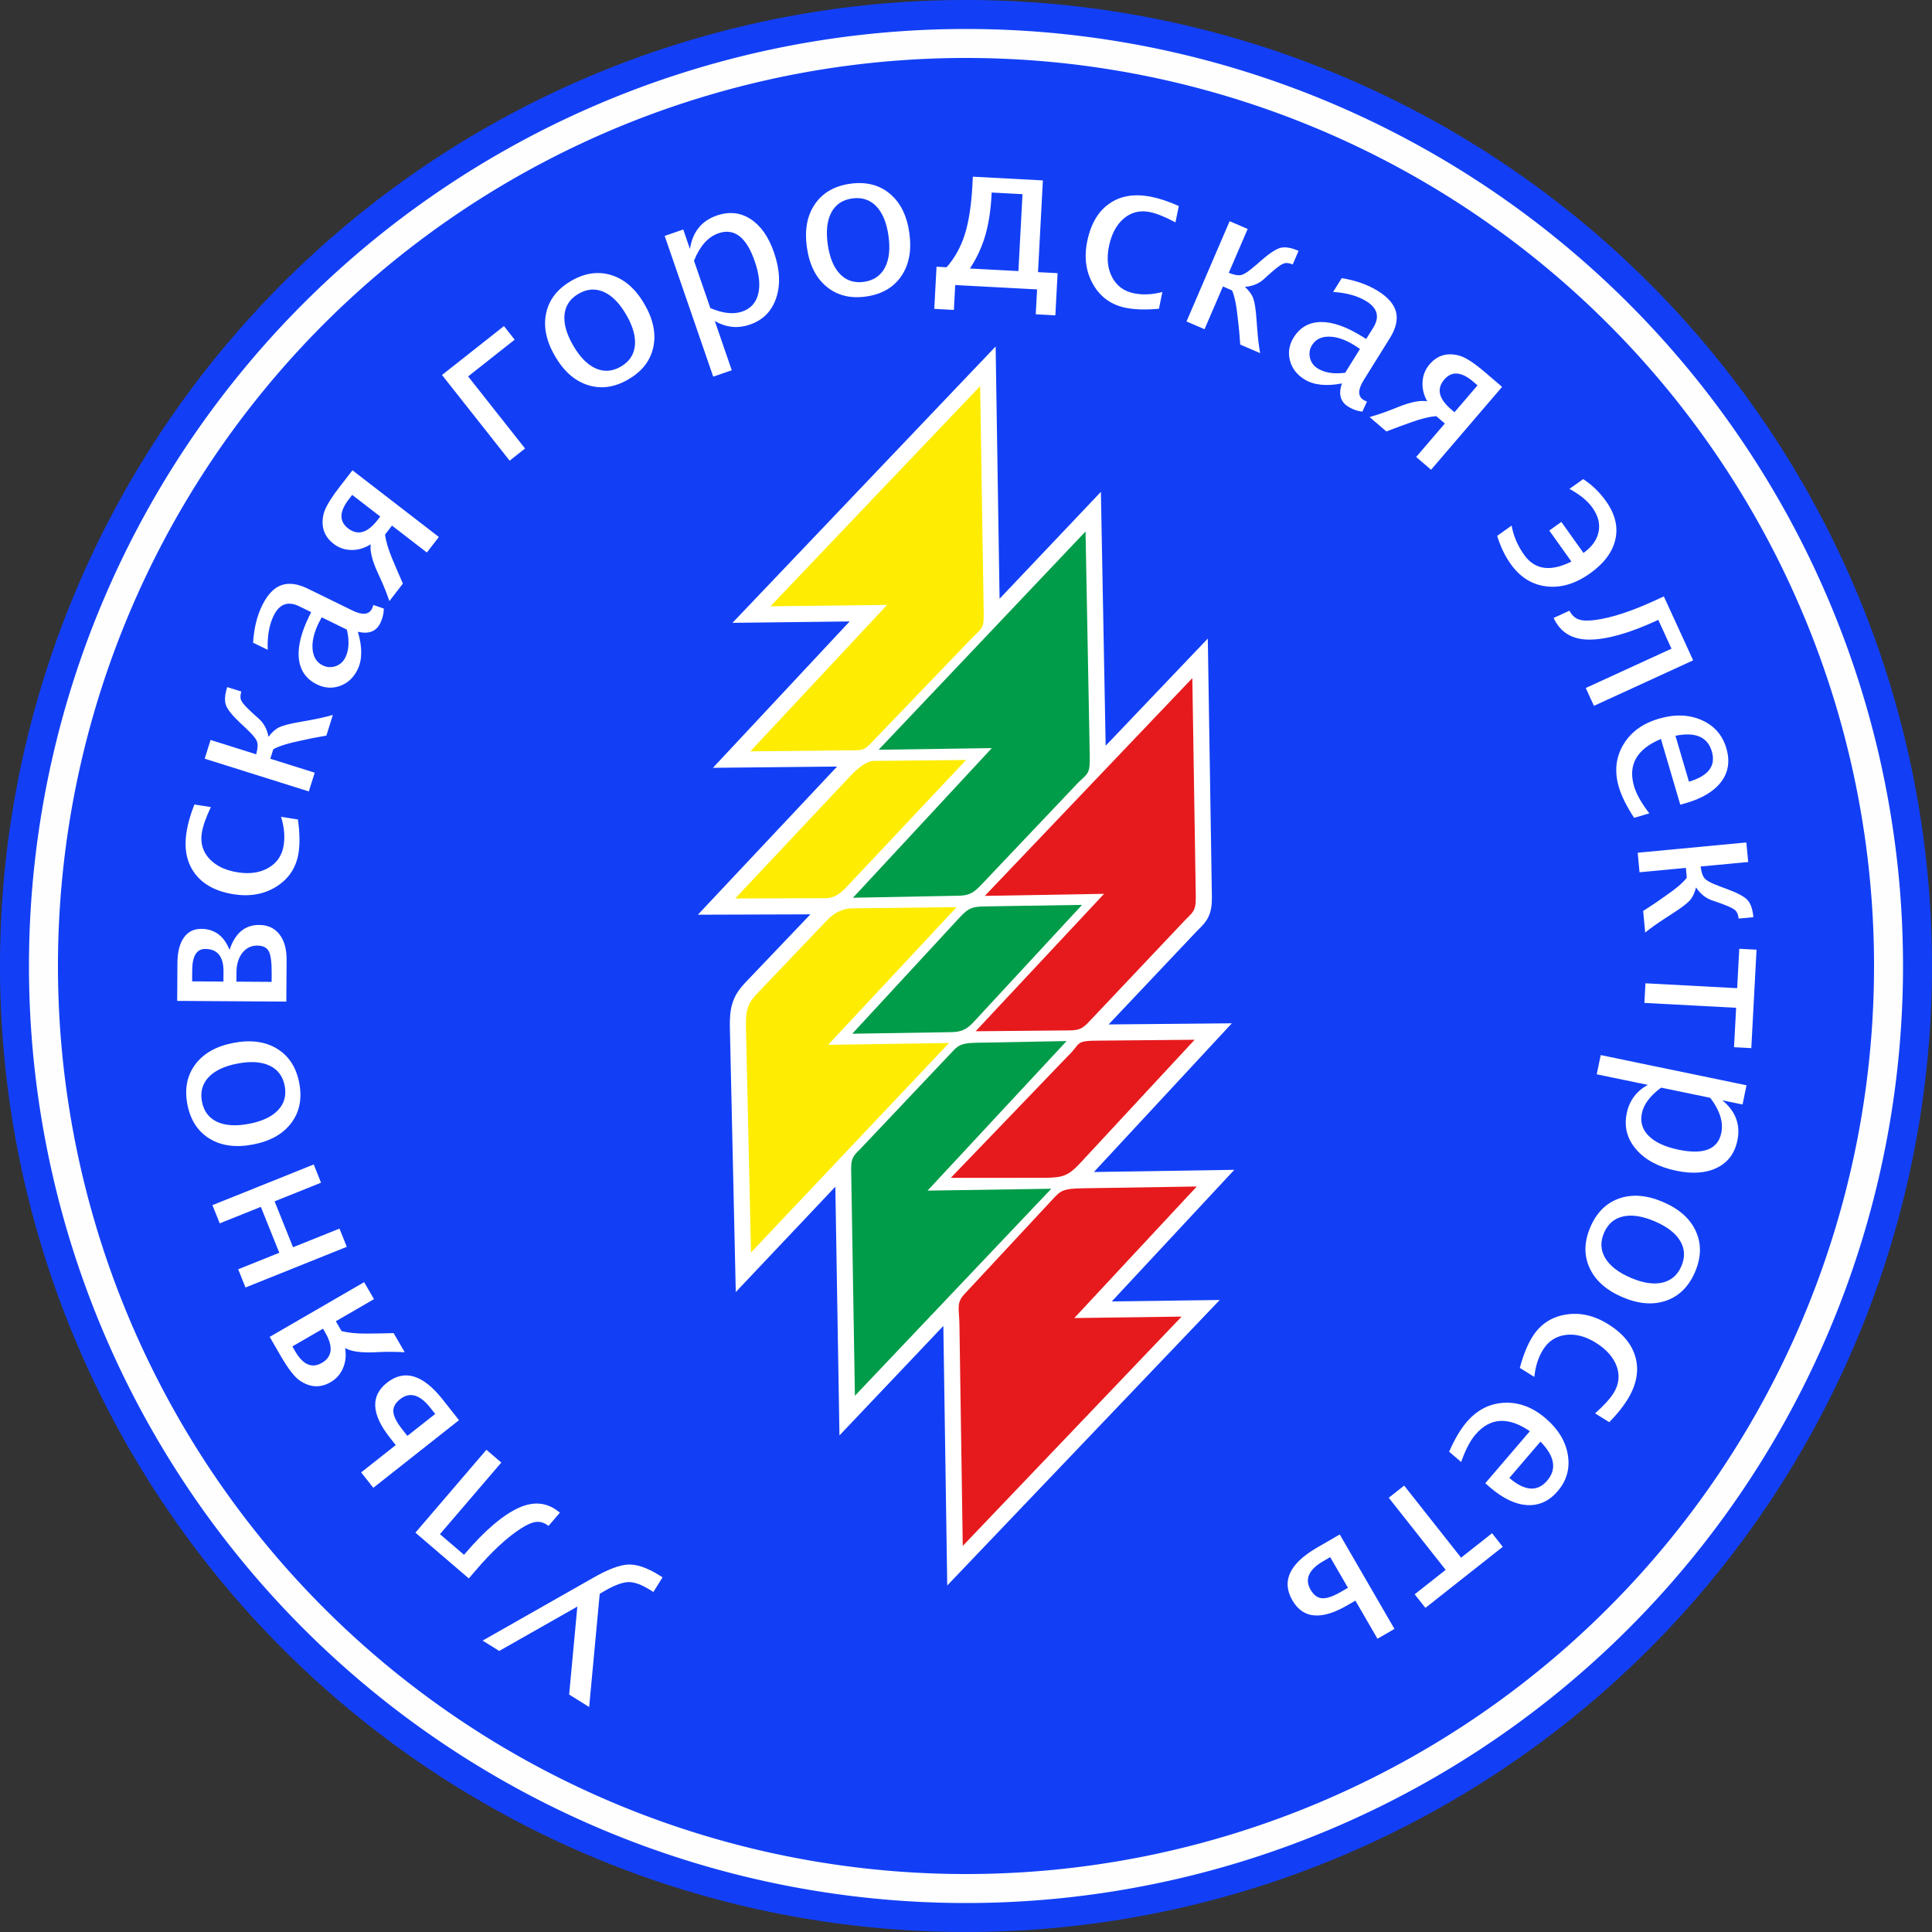 <?xml version="1.0" encoding="UTF-8" standalone="no"?>
<svg
   version="1.1"
   width="425.197"
   height="425.198"
   id="svg32"
   viewBox="0 0 425.197 425.198"
   sodipodi:docname="12f86a054e7bf13062d0b121866b7326.cdr"
   xmlns:inkscape="http://www.inkscape.org/namespaces/inkscape"
   xmlns:sodipodi="http://sodipodi.sourceforge.net/DTD/sodipodi-0.dtd"
   xmlns="http://www.w3.org/2000/svg"
   xmlns:svg="http://www.w3.org/2000/svg">
  <rect x="0" y="0" width="425.197" height="425.198" fill="#333333" stroke="none"/>
  <defs
     id="defs36" />
  <sodipodi:namedview
     id="namedview34"
     pagecolor="#ffffff"
     bordercolor="#666666"
     borderopacity="1.0"
     inkscape:pageshadow="2"
     inkscape:pageopacity="0.0"
     inkscape:pagecheckerboard="0" />
  <path
     d="M 212.599,0 A 212.599,212.599 0 0 1 425.197,212.599 212.599,212.599 0 1 1 212.599,0 Z"
     style="fill:#123ff6;fill-rule:evenodd"
     id="path2" />
  <path
     d="M 212.599,6.378 A 206.221,206.221 0 0 1 418.819,212.599 206.221,206.221 0 1 1 212.599,6.378 Z"
     style="fill:#fefefe;fill-rule:evenodd"
     id="path4" />
  <path
     d="M 158.113,348.798 A 146.693,146.693 0 0 0 348.797,267.084 146.693,146.693 0 1 0 158.113,348.798 Z"
     style="fill:#ffffff;fill-rule:evenodd;stroke:#1b1918;stroke-width:0.567;stroke-linecap:butt;stroke-linejoin:miter;stroke-dasharray:none"
     id="path6" />
  <path
     d="M 212.599,12.756 A 199.843,199.843 0 0 1 412.442,212.599 199.843,199.843 0 1 1 212.599,12.756 Z"
     style="fill:#123ff6;fill-rule:evenodd"
     id="path8" />
  <path
     d="m 238.539,261.516 24.849,-0.387 -26.953,28.947 23.616,-0.317 -15.881,16.639 -32.285,33.828 -0.733,-48.736 c -0.063,-3.615 -0.765,-4.751 1.23,-6.818 l 19.436,-20.888 c 1.544,-1.659 2.066,-2.237 6.72,-2.268 z m 0.365,-144.549 0.926,49.234 c 0.089,4.01 -0.318,3.957 -2.451,5.947 l -21.373,22.532 c -1.611,1.698 -2.625,2.406 -4.946,2.45 l -23.338,0.449 30.555,-32.935 -24.91,0.362 z m 23.505,32.279 0.762,48.13 c 0.052,3.296 -0.776,3.454 -2.47,5.247 l -20.372,21.549 c -1.789,1.893 -2.323,2.575 -4.895,2.598 l -20.714,0.187 28.264,-30.241 -26.245,0.447 z m -27.398,83.181 c 3.026,-2.862 1.312,-3.408 7.084,-3.405 l 20.822,-0.192 -25.059,27.011 c -2.737,2.95 -3.89,3.335 -7.956,3.373 l -20.651,0.008 z m -30.871,29.605 27.235,-0.413 -43.225,45.56 -0.827,-49.952 c -0.044,-2.668 0.81,-3.093 2.16,-4.519 l 20.393,-21.556 c 1.218,-1.288 2.206,-1.609 5.082,-1.662 l 19.78,-0.37 z m 7.001,-60.049 c 2.068,-2.238 2.824,-2.456 5.913,-2.503 l 21.084,-0.33 -23.703,25.611 c -1.758,1.9 -2.818,2.363 -5.317,2.403 l -21.551,0.342 z m -23.569,-2.077 22.966,-0.256 -28.281,30.294 26.61,-0.401 -43.586,46.11 -1.107,-49.622 c -0.088,-3.93 0.534,-5.358 2.467,-7.385 l 15.377,-16.122 c 1.599,-1.677 3.486,-2.585 5.554,-2.619 z m 4.637,-32.44 20.405,-0.202 -26.436,28.088 c -1.071,1.138 -2.367,2.179 -4.141,2.32 l -20.23,0.067 25.113,-26.727 c 1.867,-1.987 3.72,-3.457 5.289,-3.546 z m 23.503,-82.495 0.77,49.135 c 0.121,4.287 -0.19,3.917 -2.38,6.115 L 191.57,163.67 c -1.067,1.111 -1.702,1.433 -3.15,1.447 l -23.28,0.237 30.097,-32.226 -25.675,0.303 z"
     style="fill:#ffffff;fill-rule:evenodd;stroke:#ffffff;stroke-width:7.087;stroke-linecap:butt;stroke-linejoin:miter;stroke-dasharray:none"
     id="path10" />
  <path
     d="m 211.885,340.226 32.285,-33.828 15.881,-16.64 -23.616,0.317 26.953,-28.947 -24.849,0.388 c -4.655,0.031 -5.177,0.609 -6.72,2.268 l -19.436,20.888 c -1.995,2.067 -1.292,3.202 -1.23,6.818 z"
     style="fill:#e61a1d;fill-rule:evenodd"
     id="path12" />
  <path
     d="m 193.368,165.006 24.91,-0.362 -30.555,32.935 23.338,-0.449 c 2.321,-0.044 3.335,-0.752 4.946,-2.45 l 21.373,-22.532 c 2.133,-1.99 2.54,-1.937 2.451,-5.947 l -0.926,-49.234 z"
     style="fill:#009c49;fill-rule:evenodd"
     id="path14" />
  <path
     d="m 169.561,133.433 25.675,-0.303 -30.097,32.226 23.28,-0.237 c 1.447,-0.014 2.083,-0.337 3.15,-1.447 l 22.532,-23.45 c 2.19,-2.198 2.501,-1.828 2.38,-6.115 l -0.77,-49.135 z"
     style="fill:#feed02;fill-rule:evenodd"
     id="path16" />
  <path
     d="m 216.739,197.164 26.245,-0.447 -28.264,30.241 20.714,-0.187 c 2.571,-0.024 3.106,-0.706 4.895,-2.598 l 20.372,-21.55 c 1.695,-1.793 2.522,-1.951 2.47,-5.247 l -0.762,-48.131 z"
     style="fill:#e61a1d;fill-rule:evenodd"
     id="path18" />
  <path
     d="m 165.281,275.652 43.586,-46.11 -26.61,0.401 28.281,-30.294 -22.966,0.256 c -2.068,0.034 -3.955,0.942 -5.555,2.619 l -15.377,16.122 c -1.934,2.027 -2.555,3.456 -2.467,7.385 z"
     style="fill:#feed02;fill-rule:evenodd"
     id="path20" />
  <path
     d="m 188.149,307.179 43.225,-45.56 -27.235,0.413 30.598,-32.913 -19.78,0.371 c -2.876,0.053 -3.864,0.375 -5.082,1.662 l -20.393,21.556 c -1.349,1.426 -2.204,1.851 -2.16,4.519 z"
     style="fill:#009c49;fill-rule:evenodd"
     id="path22" />
  <path
     d="m 209.25,259.223 20.651,-0.008 c 4.066,-0.039 5.219,-0.424 7.956,-3.374 l 25.059,-27.01 -20.822,0.192 c -5.773,-0.003 -4.058,0.543 -7.084,3.405 z"
     style="fill:#e61a1d;fill-rule:evenodd"
     id="path24" />
  <path
     d="m 187.566,227.505 21.551,-0.342 c 2.5,-0.04 3.56,-0.503 5.317,-2.403 l 23.703,-25.611 -21.084,0.33 c -3.089,0.048 -3.845,0.265 -5.913,2.503 z"
     style="fill:#009c49;fill-rule:evenodd"
     id="path26" />
  <path
     d="m 161.808,197.738 20.229,-0.067 c 1.774,-0.14 3.069,-1.181 4.141,-2.32 l 26.436,-28.088 -20.405,0.202 c -1.569,0.089 -3.421,1.559 -5.289,3.546 z"
     style="fill:#feed02;fill-rule:evenodd"
     id="path28" />
  <path
     d="m 131.987,350.756 -2.325,24.926 -4.404,-2.746 1.806,-19.357 -17.195,9.763 -3.654,-2.277 24.353,-13.829 c 3.273,-1.877 5.857,-2.847 7.743,-2.909 1.883,-0.072 4.142,0.713 6.777,2.356 l 0.726,0.452 -2.014,3.231 -0.764,-0.476 c -1.839,-1.147 -3.394,-1.715 -4.674,-1.703 -1.274,0.016 -2.97,0.624 -5.073,1.814 z m -8.771,-17.841 -2.492,2.908 c -0.877,-0.682 -1.774,-0.973 -2.69,-0.882 -0.917,0.09 -2.065,0.589 -3.461,1.492 -3.011,1.947 -6.293,4.994 -9.856,9.153 l -1.538,1.796 -11.756,-10.071 15.628,-18.243 3.28,2.81 -13.505,15.765 5.297,4.538 0.275,-0.322 c 4.344,-5.071 8.261,-8.41 11.746,-10.01 3.408,-1.546 6.428,-1.198 9.071,1.066 z m -22.199,-20.363 -18.854,14.885 -2.677,-3.39 7.613,-6.01 -1.297,-1.642 c -4.08,-5.168 -4.295,-9.194 -0.636,-12.082 3.836,-3.029 7.928,-1.796 12.268,3.702 z m -5.238,-1.369 -1.073,-1.36 c -2.314,-2.932 -4.533,-3.559 -6.656,-1.884 -1.061,0.838 -1.56,1.767 -1.484,2.777 0.08,1.016 0.733,2.307 1.979,3.884 l 1.115,1.413 z m -21.868,-20.4 1.252,2.161 c 1.394,0.371 3.206,0.561 5.436,0.552 l 2.803,-0.029 c 1.229,-0.018 2.305,-0.044 3.233,-0.07 l 2.436,4.205 c -1.868,-0.105 -3.684,-0.12 -5.446,-0.043 l -1.227,0.052 c -2.969,0.134 -5.123,-0.179 -6.451,-0.935 0.281,1.571 0.13,3.028 -0.442,4.391 -0.576,1.356 -1.491,2.398 -2.74,3.121 -2.255,1.306 -4.508,1.199 -6.758,-0.332 -1.16,-0.767 -2.575,-2.591 -4.251,-5.486 l -2.402,-4.147 20.786,-12.041 2.166,3.738 z m -9.569,5.543 0.609,1.052 c 1.729,2.985 3.692,3.841 5.888,2.569 2.301,-1.333 2.546,-3.563 0.733,-6.691 l -0.485,-0.837 z m 11.98,-21.923 -22.291,8.952 -1.61,-4.009 9.043,-3.631 -4.058,-10.106 -9.043,3.631 -1.61,-4.009 22.291,-8.952 1.61,4.009 -10.22,4.104 4.058,10.106 10.22,-4.104 z m -10.463,-36.057 c 0.657,3.44 0.073,6.377 -1.756,8.803 -1.826,2.434 -4.64,4.01 -8.432,4.734 -3.784,0.723 -6.973,0.294 -9.561,-1.296 -2.587,-1.583 -4.213,-4.097 -4.87,-7.537 -0.657,-3.44 -0.072,-6.377 1.748,-8.802 1.819,-2.432 4.626,-4.006 8.41,-4.73 3.791,-0.724 6.988,-0.297 9.583,1.292 2.594,1.581 4.221,4.096 4.878,7.536 z m -3.204,0.62 c -0.401,-2.099 -1.508,-3.583 -3.326,-4.442 -1.808,-0.853 -4.168,-1.006 -7.061,-0.453 -2.887,0.551 -5.016,1.562 -6.383,3.021 -1.358,1.466 -1.839,3.253 -1.438,5.353 0.403,2.107 1.509,3.591 3.309,4.438 1.808,0.853 4.159,1 7.045,0.448 2.893,-0.553 5.032,-1.557 6.399,-3.017 1.376,-1.454 1.857,-3.241 1.455,-5.348 z m 0.361,-18.533 -24.021,-0.154 0.053,-8.317 c 0.016,-2.422 0.481,-4.279 1.396,-5.586 0.907,-1.307 2.195,-1.959 3.857,-1.948 2.931,0.019 4.998,1.562 6.218,4.622 1.218,-3.675 3.397,-5.506 6.532,-5.486 1.904,0.012 3.387,0.704 4.451,2.069 1.064,1.372 1.589,3.25 1.573,5.635 z m -3.236,-4.341 0.012,-1.8 c 0.015,-2.445 -0.193,-4.081 -0.626,-4.917 -0.432,-0.835 -1.276,-1.261 -2.545,-1.269 -1.345,-0.009 -2.443,0.532 -3.289,1.614 -0.845,1.082 -1.277,2.512 -1.289,4.282 l -0.013,2.04 z m -10.606,-0.068 0.014,-2.182 c 0.021,-3.315 -1.313,-4.981 -4.009,-4.998 -1.896,-0.012 -2.858,1.549 -2.878,4.684 l -0.016,2.453 z M 65.571,180.352 c 0.403,2.895 0.447,5.346 0.132,7.354 -0.499,3.186 -2.099,5.638 -4.793,7.364 -2.702,1.725 -5.859,2.308 -9.464,1.743 -3.851,-0.603 -6.696,-2.112 -8.52,-4.523 -1.832,-2.413 -2.453,-5.478 -1.87,-9.198 0.287,-1.83 0.863,-3.85 1.726,-6.038 l 3.627,0.568 c -1.094,2.296 -1.76,4.203 -1.996,5.715 -0.344,2.193 0.209,4.079 1.653,5.649 1.444,1.57 3.542,2.574 6.288,3.005 2.665,0.417 4.921,0.072 6.782,-1.025 1.854,-1.099 2.953,-2.741 3.297,-4.942 0.305,-1.948 0.111,-4.029 -0.58,-6.255 z m -6.082,-13.37 9.772,3.071 -1.295,4.121 -22.917,-7.203 1.295,-4.121 10.031,3.153 0.098,-0.386 c 0.257,-1.02 0.297,-1.801 0.115,-2.354 -0.185,-0.545 -0.697,-1.233 -1.535,-2.07 l -1.168,-1.146 -0.829,-0.764 c -1.819,-1.696 -2.919,-3.032 -3.299,-4.016 -0.38,-0.984 -0.296,-2.333 0.243,-4.05 l 3.113,0.978 c -0.259,0.823 -0.257,1.5 0.006,2.022 0.254,0.528 0.986,1.347 2.189,2.457 l 0.718,0.666 0.996,0.887 c 1.089,1.018 1.778,2.328 2.065,3.935 0.744,-1.008 1.543,-1.709 2.373,-2.108 0.837,-0.397 2.37,-0.788 4.59,-1.175 l 1.87,-0.332 c 2.089,-0.373 3.869,-0.773 5.334,-1.201 l -1.43,4.551 c -0.995,0.167 -1.968,0.341 -2.931,0.533 l -2.359,0.501 c -3.087,0.626 -5.218,1.284 -6.394,1.976 z m 19.265,-27.942 c 1.017,3.387 0.997,6.158 -0.058,8.314 -0.867,1.771 -2.146,2.974 -3.836,3.591 -1.693,0.624 -3.391,0.519 -5.094,-0.314 -2.354,-1.153 -3.685,-3.023 -3.983,-5.607 -0.299,-2.585 0.452,-5.716 2.252,-9.394 l 0.445,-0.909 -2.599,-1.272 c -2.503,-1.225 -4.385,-0.543 -5.655,2.05 -0.983,2.007 -1.42,4.515 -1.309,7.518 l -3.216,-1.574 c 0.194,-3.145 0.858,-5.876 1.989,-8.187 1.164,-2.378 2.568,-3.87 4.211,-4.46 1.646,-0.597 3.606,-0.339 5.878,0.774 l 9.749,4.773 c 2.232,1.093 3.685,0.96 4.354,-0.407 0.083,-0.168 0.177,-0.431 0.285,-0.787 l 2.306,0.787 c -0.005,1.092 -0.269,2.165 -0.79,3.229 -0.887,1.812 -2.53,2.436 -4.931,1.878 z m -2.411,-0.47 -5.543,-2.714 -0.651,1.226 c -1.055,2.155 -1.506,4.089 -1.355,5.809 0.161,1.716 0.904,2.897 2.233,3.548 0.929,0.455 1.878,0.51 2.843,0.173 0.968,-0.344 1.686,-0.987 2.151,-1.937 0.791,-1.617 0.896,-3.653 0.322,-6.105 z m 9.926,-22.898 -1.526,1.977 c 0.184,1.431 0.695,3.18 1.548,5.24 l 1.089,2.583 c 0.483,1.13 0.914,2.117 1.29,2.966 l -2.969,3.847 c -0.61,-1.768 -1.285,-3.454 -2.023,-5.057 l -0.513,-1.115 c -1.249,-2.697 -1.775,-4.809 -1.579,-6.325 -1.347,0.855 -2.753,1.267 -4.231,1.254 -1.474,-0.019 -2.784,-0.472 -3.927,-1.353 -2.063,-1.593 -2.818,-3.719 -2.252,-6.38 0.27,-1.364 1.422,-3.364 3.466,-6.013 l 2.928,-3.794 19.017,14.676 -2.639,3.42 z m -8.755,-6.757 -0.742,0.962 c -2.108,2.731 -2.157,4.872 -0.148,6.423 2.105,1.625 4.262,1.006 6.47,-1.856 l 0.591,-0.766 z m 34.651,-7.529 -14.885,-18.854 13.633,-10.763 2.359,2.988 -10.243,8.087 12.526,15.866 z m 26.11,-17.881 c -3.031,1.756 -5.996,2.173 -8.89,1.248 -2.9,-0.921 -5.316,-3.057 -7.251,-6.397 -1.931,-3.333 -2.579,-6.485 -1.931,-9.453 0.641,-2.964 2.477,-5.329 5.508,-7.085 3.031,-1.756 5.996,-2.173 8.886,-1.254 2.896,0.915 5.309,3.044 7.24,6.378 1.935,3.34 2.586,6.499 1.943,9.473 -0.637,2.97 -2.474,5.335 -5.505,7.091 z m -1.642,-2.82 c 1.849,-1.071 2.885,-2.606 3.096,-4.605 0.209,-1.989 -0.426,-4.266 -1.903,-6.815 -1.473,-2.543 -3.129,-4.22 -4.958,-5.028 -1.832,-0.798 -3.678,-0.663 -5.528,0.408 -1.856,1.075 -2.891,2.609 -3.097,4.588 -0.208,1.989 0.429,4.256 1.902,6.799 1.477,2.549 3.13,4.236 4.959,5.045 1.827,0.819 3.672,0.684 5.529,-0.392 z m 20.336,2.213 -10.683,-30.979 4.084,-1.408 1.48,4.292 c 0.577,-3.755 2.547,-6.208 5.902,-7.365 2.715,-0.936 5.192,-0.679 7.439,0.775 2.247,1.454 3.965,3.906 5.154,7.356 1.296,3.756 1.456,7.097 0.483,10.005 -0.97,2.915 -2.899,4.867 -5.778,5.86 -2.673,0.922 -5.254,0.661 -7.738,-0.791 l 3.741,10.848 z m -0.635,-15.091 c 2.758,1.166 5.093,1.424 7,0.766 1.879,-0.648 3.059,-1.942 3.536,-3.872 0.484,-1.932 0.228,-4.33 -0.762,-7.2 -1.832,-5.313 -4.493,-7.368 -7.981,-6.165 -2.283,0.787 -4.081,2.798 -5.391,6.038 z m 34.275,-2.548 c -3.468,0.49 -6.373,-0.237 -8.708,-2.181 -2.342,-1.943 -3.78,-4.83 -4.319,-8.652 -0.538,-3.815 0.045,-6.979 1.759,-9.487 1.706,-2.507 4.296,-4.009 7.765,-4.499 3.468,-0.49 6.373,0.237 8.707,2.173 2.341,1.935 3.777,4.815 4.316,8.63 0.54,3.822 -0.043,6.994 -1.755,9.509 -1.706,2.514 -4.296,4.016 -7.764,4.506 z m -0.464,-3.23 c 2.117,-0.299 3.652,-1.332 4.599,-3.106 0.94,-1.765 1.207,-4.114 0.795,-7.031 -0.411,-2.91 -1.316,-5.086 -2.708,-6.522 -1.399,-1.427 -3.16,-1.995 -5.276,-1.696 -2.124,0.3 -3.66,1.333 -4.593,3.09 -0.94,1.765 -1.2,4.106 -0.789,7.016 0.412,2.917 1.311,5.101 2.703,6.538 1.385,1.444 3.148,2.012 5.271,1.712 z m 15.475,5.951 0.494,-9.278 2.217,0.118 c 1.799,-2.045 3.137,-4.47 4.014,-7.26 0.878,-2.79 1.429,-6.384 1.663,-10.774 l 0.101,-1.901 15.413,0.821 -1.075,20.186 4.314,0.23 -0.494,9.278 -4.314,-0.23 0.292,-5.477 -18.02,-0.96 -0.291,5.477 z m 18.514,-8.319 0.902,-16.927 -6.785,-0.361 -0.028,0.528 c -0.183,3.44 -0.651,6.433 -1.403,8.995 -0.752,2.555 -1.871,4.954 -3.357,7.197 z m 30.929,8.291 c -2.911,0.265 -5.362,0.193 -7.352,-0.216 -3.159,-0.649 -5.532,-2.364 -7.129,-5.137 -1.595,-2.78 -2.028,-5.962 -1.293,-9.536 0.785,-3.818 2.426,-6.588 4.921,-8.296 2.497,-1.716 5.588,-2.19 9.276,-1.432 1.814,0.373 3.805,1.045 5.95,2.01 l -0.739,3.596 c -2.242,-1.201 -4.115,-1.957 -5.614,-2.265 -2.174,-0.447 -4.085,0.016 -5.721,1.384 -1.637,1.368 -2.739,3.416 -3.299,6.139 -0.543,2.642 -0.306,4.911 0.702,6.823 1.01,1.904 2.598,3.079 4.78,3.528 1.932,0.397 4.019,0.302 6.275,-0.283 z m 14.083,-4.908 -4.047,9.41 -3.969,-1.707 9.491,-22.067 3.969,1.707 -4.154,9.66 0.374,0.136 c 0.988,0.359 1.762,0.478 2.33,0.353 0.562,-0.129 1.298,-0.568 2.216,-1.317 l 1.258,-1.046 0.844,-0.747 c 1.871,-1.637 3.312,-2.596 4.33,-2.874 1.017,-0.278 2.351,-0.058 4.005,0.653 l -1.289,2.998 c -0.792,-0.341 -1.465,-0.408 -2.013,-0.199 -0.551,0.199 -1.44,0.844 -2.666,1.929 l -0.735,0.646 -0.983,0.901 c -1.124,0.981 -2.496,1.533 -4.124,1.655 0.927,0.843 1.543,1.708 1.856,2.574 0.31,0.874 0.544,2.438 0.704,4.685 l 0.14,1.894 c 0.159,2.116 0.376,3.928 0.653,5.429 l -4.382,-1.885 c -0.065,-1.007 -0.14,-1.992 -0.233,-2.97 l -0.259,-2.397 c -0.309,-3.135 -0.748,-5.322 -1.317,-6.561 z m 26.187,21.345 c -3.473,0.666 -6.228,0.364 -8.265,-0.906 -1.673,-1.043 -2.74,-2.438 -3.182,-4.182 -0.448,-1.748 -0.17,-3.427 0.833,-5.035 1.387,-2.224 3.382,-3.357 5.984,-3.391 2.602,-0.034 5.64,1.033 9.115,3.199 l 0.859,0.535 1.531,-2.455 c 1.474,-2.366 0.988,-4.307 -1.463,-5.835 -1.897,-1.182 -4.347,-1.873 -7.345,-2.069 l 1.894,-3.038 c 3.109,0.514 5.758,1.453 7.941,2.814 2.247,1.401 3.588,2.949 4.008,4.644 0.426,1.698 -0.031,3.622 -1.369,5.769 l -5.742,9.211 c -1.315,2.109 -1.331,3.568 -0.04,4.373 0.159,0.099 0.411,0.22 0.754,0.363 l -1.018,2.214 c -1.085,-0.116 -2.126,-0.489 -3.131,-1.115 -1.712,-1.067 -2.165,-2.765 -1.365,-5.097 z m 0.714,-2.35 3.265,-5.237 -1.154,-0.773 c -2.036,-1.269 -3.914,-1.915 -5.639,-1.94 -1.723,-0.015 -2.974,0.603 -3.758,1.859 -0.547,0.878 -0.699,1.816 -0.462,2.81 0.244,0.998 0.81,1.778 1.707,2.337 1.528,0.952 3.542,1.264 6.04,0.943 z m 21.937,11.17 -1.897,-1.625 c -1.438,0.111 -3.211,0.532 -5.312,1.278 l -2.635,0.955 c -1.154,0.424 -2.161,0.805 -3.028,1.137 l -3.691,-3.162 c 1.797,-0.519 3.515,-1.106 5.154,-1.762 l 1.14,-0.456 c 2.757,-1.109 4.893,-1.527 6.397,-1.254 -0.785,-1.389 -1.125,-2.814 -1.036,-4.289 0.095,-1.471 0.613,-2.757 1.552,-3.852 1.696,-1.979 3.857,-2.624 6.487,-1.923 1.348,0.339 3.287,1.592 5.827,3.769 l 3.64,3.118 -15.628,18.243 -3.281,-2.811 z m 7.195,-8.399 -0.923,-0.791 c -2.62,-2.244 -4.756,-2.403 -6.407,-0.475 -1.73,2.019 -1.222,4.205 1.523,6.557 l 0.735,0.63 z m 4.327,33.124 3.174,-2.262 c 0.407,2.289 1.328,4.441 2.769,6.463 2.333,3.274 5.793,3.756 10.388,1.457 l -4.866,-6.829 2.657,-1.894 4.866,6.829 c 1.87,-1.333 2.973,-2.883 3.332,-4.658 0.352,-1.771 -0.1,-3.538 -1.354,-5.298 -1.088,-1.527 -2.779,-2.91 -5.067,-4.143 l 3.027,-2.157 c 1.933,1.256 3.606,2.873 5.016,4.852 2.002,2.81 2.694,5.604 2.076,8.393 -0.619,2.789 -2.479,5.294 -5.593,7.512 -3.199,2.28 -6.397,3.232 -9.578,2.856 -3.181,-0.376 -5.809,-2.021 -7.877,-4.923 -1.258,-1.765 -2.248,-3.832 -2.97,-6.199 z m 12.421,18.067 3.481,-1.597 c 0.511,0.987 1.203,1.626 2.073,1.928 0.87,0.302 2.122,0.331 3.767,0.096 3.549,-0.506 7.806,-1.898 12.784,-4.181 l 2.149,-0.986 6.454,14.07 -21.834,10.016 -1.801,-3.927 18.868,-8.655 -2.908,-6.34 -0.385,0.176 c -6.069,2.784 -11.025,4.175 -14.86,4.168 -3.743,-0.024 -6.338,-1.606 -7.789,-4.769 z m 17.716,43.991 c -1.66,-2.537 -2.781,-4.795 -3.366,-6.781 -0.998,-3.389 -0.678,-6.477 0.951,-9.263 1.629,-2.786 4.236,-4.71 7.831,-5.768 3.486,-1.026 6.623,-0.933 9.415,0.286 2.785,1.221 4.608,3.295 5.47,6.224 0.815,2.77 0.454,5.206 -1.088,7.301 -1.541,2.096 -4.13,3.679 -7.775,4.752 l -1.282,0.353 -4.256,-14.462 c -5.329,2.225 -7.298,5.705 -5.906,10.432 0.51,1.734 1.628,3.711 3.354,5.939 z m 9.094,-18.062 2.973,10.101 c 4.29,-1.262 5.967,-3.484 5.033,-6.657 -0.94,-3.195 -3.608,-4.34 -8.006,-3.445 z m 2.292,29.08 -10.198,0.963 -0.406,-4.301 23.915,-2.259 0.406,4.301 -10.468,0.989 0.06,0.394 c 0.159,1.04 0.425,1.775 0.808,2.214 0.382,0.431 1.121,0.866 2.218,1.312 l 1.521,0.602 1.06,0.382 c 2.334,0.857 3.867,1.661 4.599,2.421 0.732,0.759 1.179,2.036 1.348,3.828 l -3.249,0.307 c -0.081,-0.858 -0.345,-1.482 -0.791,-1.861 -0.439,-0.388 -1.431,-0.859 -2.971,-1.414 l -0.919,-0.335 -1.262,-0.431 c -1.399,-0.516 -2.543,-1.455 -3.431,-2.825 -0.294,1.218 -0.758,2.173 -1.369,2.864 -0.617,0.691 -1.878,1.646 -3.773,2.865 l -1.595,1.032 c -1.78,1.155 -3.266,2.214 -4.449,3.178 l -0.449,-4.749 c 0.852,-0.54 1.681,-1.078 2.494,-1.629 l 1.979,-1.377 c 2.602,-1.775 4.31,-3.209 5.125,-4.303 z m -8.896,25.397 20.186,1.075 0.462,-8.673 3.802,0.203 -1.153,21.659 -3.802,-0.202 0.462,-8.673 -20.186,-1.075 z m -9.843,15.797 32.088,6.646 -0.876,4.23 -4.446,-0.921 c 2.933,2.415 4.035,5.362 3.316,8.836 -0.583,2.812 -2.069,4.81 -4.467,5.999 -2.398,1.188 -5.384,1.412 -8.957,0.672 -3.89,-0.806 -6.844,-2.375 -8.847,-4.697 -2.01,-2.323 -2.703,-4.979 -2.085,-7.961 0.573,-2.769 2.116,-4.854 4.634,-6.247 l -11.236,-2.327 z m 13.296,7.165 c -2.412,1.775 -3.826,3.65 -4.236,5.625 -0.403,1.947 0.106,3.622 1.522,5.018 1.414,1.403 3.605,2.409 6.579,3.025 5.503,1.14 8.63,-0.097 9.378,-3.71 0.49,-2.365 -0.32,-4.938 -2.436,-7.72 z m -15.572,30.682 c 1.384,-3.218 3.514,-5.322 6.388,-6.307 2.877,-0.992 6.09,-0.72 9.636,0.805 3.539,1.522 5.94,3.665 7.192,6.432 1.255,2.76 1.193,5.754 -0.191,8.972 -1.384,3.217 -3.514,5.322 -6.381,6.31 -2.87,0.994 -6.076,0.726 -9.615,-0.796 -3.546,-1.525 -5.954,-3.671 -7.213,-6.441 -1.262,-2.764 -1.199,-5.757 0.185,-8.975 z m 3.001,1.282 c -0.844,1.964 -0.76,3.813 0.264,5.543 1.02,1.72 2.888,3.169 5.595,4.333 2.7,1.161 5.029,1.518 6.979,1.075 1.946,-0.453 3.347,-1.663 4.191,-3.627 0.848,-1.97 0.763,-3.819 -0.253,-5.53 -1.02,-1.72 -2.884,-3.159 -5.584,-4.32 -2.706,-1.164 -5.04,-1.531 -6.99,-1.088 -1.954,0.433 -3.354,1.643 -4.202,3.614 z m -18.529,29.713 c 0.762,-2.822 1.681,-5.095 2.756,-6.82 1.706,-2.737 4.138,-4.367 7.293,-4.902 3.162,-0.53 6.295,0.169 9.392,2.099 3.308,2.062 5.336,4.564 6.071,7.496 0.742,2.937 0.114,6.001 -1.878,9.196 -0.98,1.572 -2.301,3.205 -3.951,4.881 l -3.116,-1.942 c 1.905,-1.685 3.264,-3.18 4.073,-4.478 1.174,-1.884 1.403,-3.836 0.689,-5.846 -0.715,-2.01 -2.252,-3.755 -4.611,-5.225 -2.289,-1.427 -4.5,-1.992 -6.643,-1.711 -2.136,0.286 -3.79,1.367 -4.968,3.257 -1.043,1.674 -1.678,3.664 -1.914,5.983 z m -15.559,18.444 c 1.223,-2.774 2.505,-4.944 3.852,-6.517 2.298,-2.683 5.062,-4.097 8.285,-4.249 3.224,-0.152 6.258,0.986 9.103,3.423 2.76,2.364 4.391,5.045 4.89,8.051 0.493,3 -0.253,5.659 -2.239,7.978 -1.879,2.193 -4.119,3.217 -6.715,3.066 -2.596,-0.15 -5.335,-1.459 -8.22,-3.931 l -0.994,-0.882 9.807,-11.448 c -4.77,-3.256 -8.76,-3.011 -11.966,0.731 -1.176,1.373 -2.225,3.387 -3.152,6.049 z m 20.101,-2.216 -6.85,7.997 c 3.396,2.909 6.172,3.105 8.324,0.594 2.167,-2.529 1.674,-5.391 -1.474,-8.59 z m -29.996,9.677 12.525,15.866 6.817,-5.381 2.359,2.988 -17.024,13.44 -2.359,-2.988 6.817,-5.381 -12.525,-15.866 z m -14.176,10.756 12.042,20.786 -3.738,2.165 -4.862,-8.393 -1.811,1.049 c -5.698,3.301 -9.713,2.938 -12.05,-1.095 -2.45,-4.229 -0.646,-8.102 5.416,-11.614 z m -2.102,4.989 -1.499,0.868 c -3.232,1.872 -4.17,3.978 -2.814,6.318 0.678,1.17 1.526,1.796 2.536,1.865 1.018,0.066 2.388,-0.397 4.127,-1.404 l 1.557,-0.902 z"
     style="fill:#ffffff;fill-rule:evenodd"
     id="path30" />
</svg>
